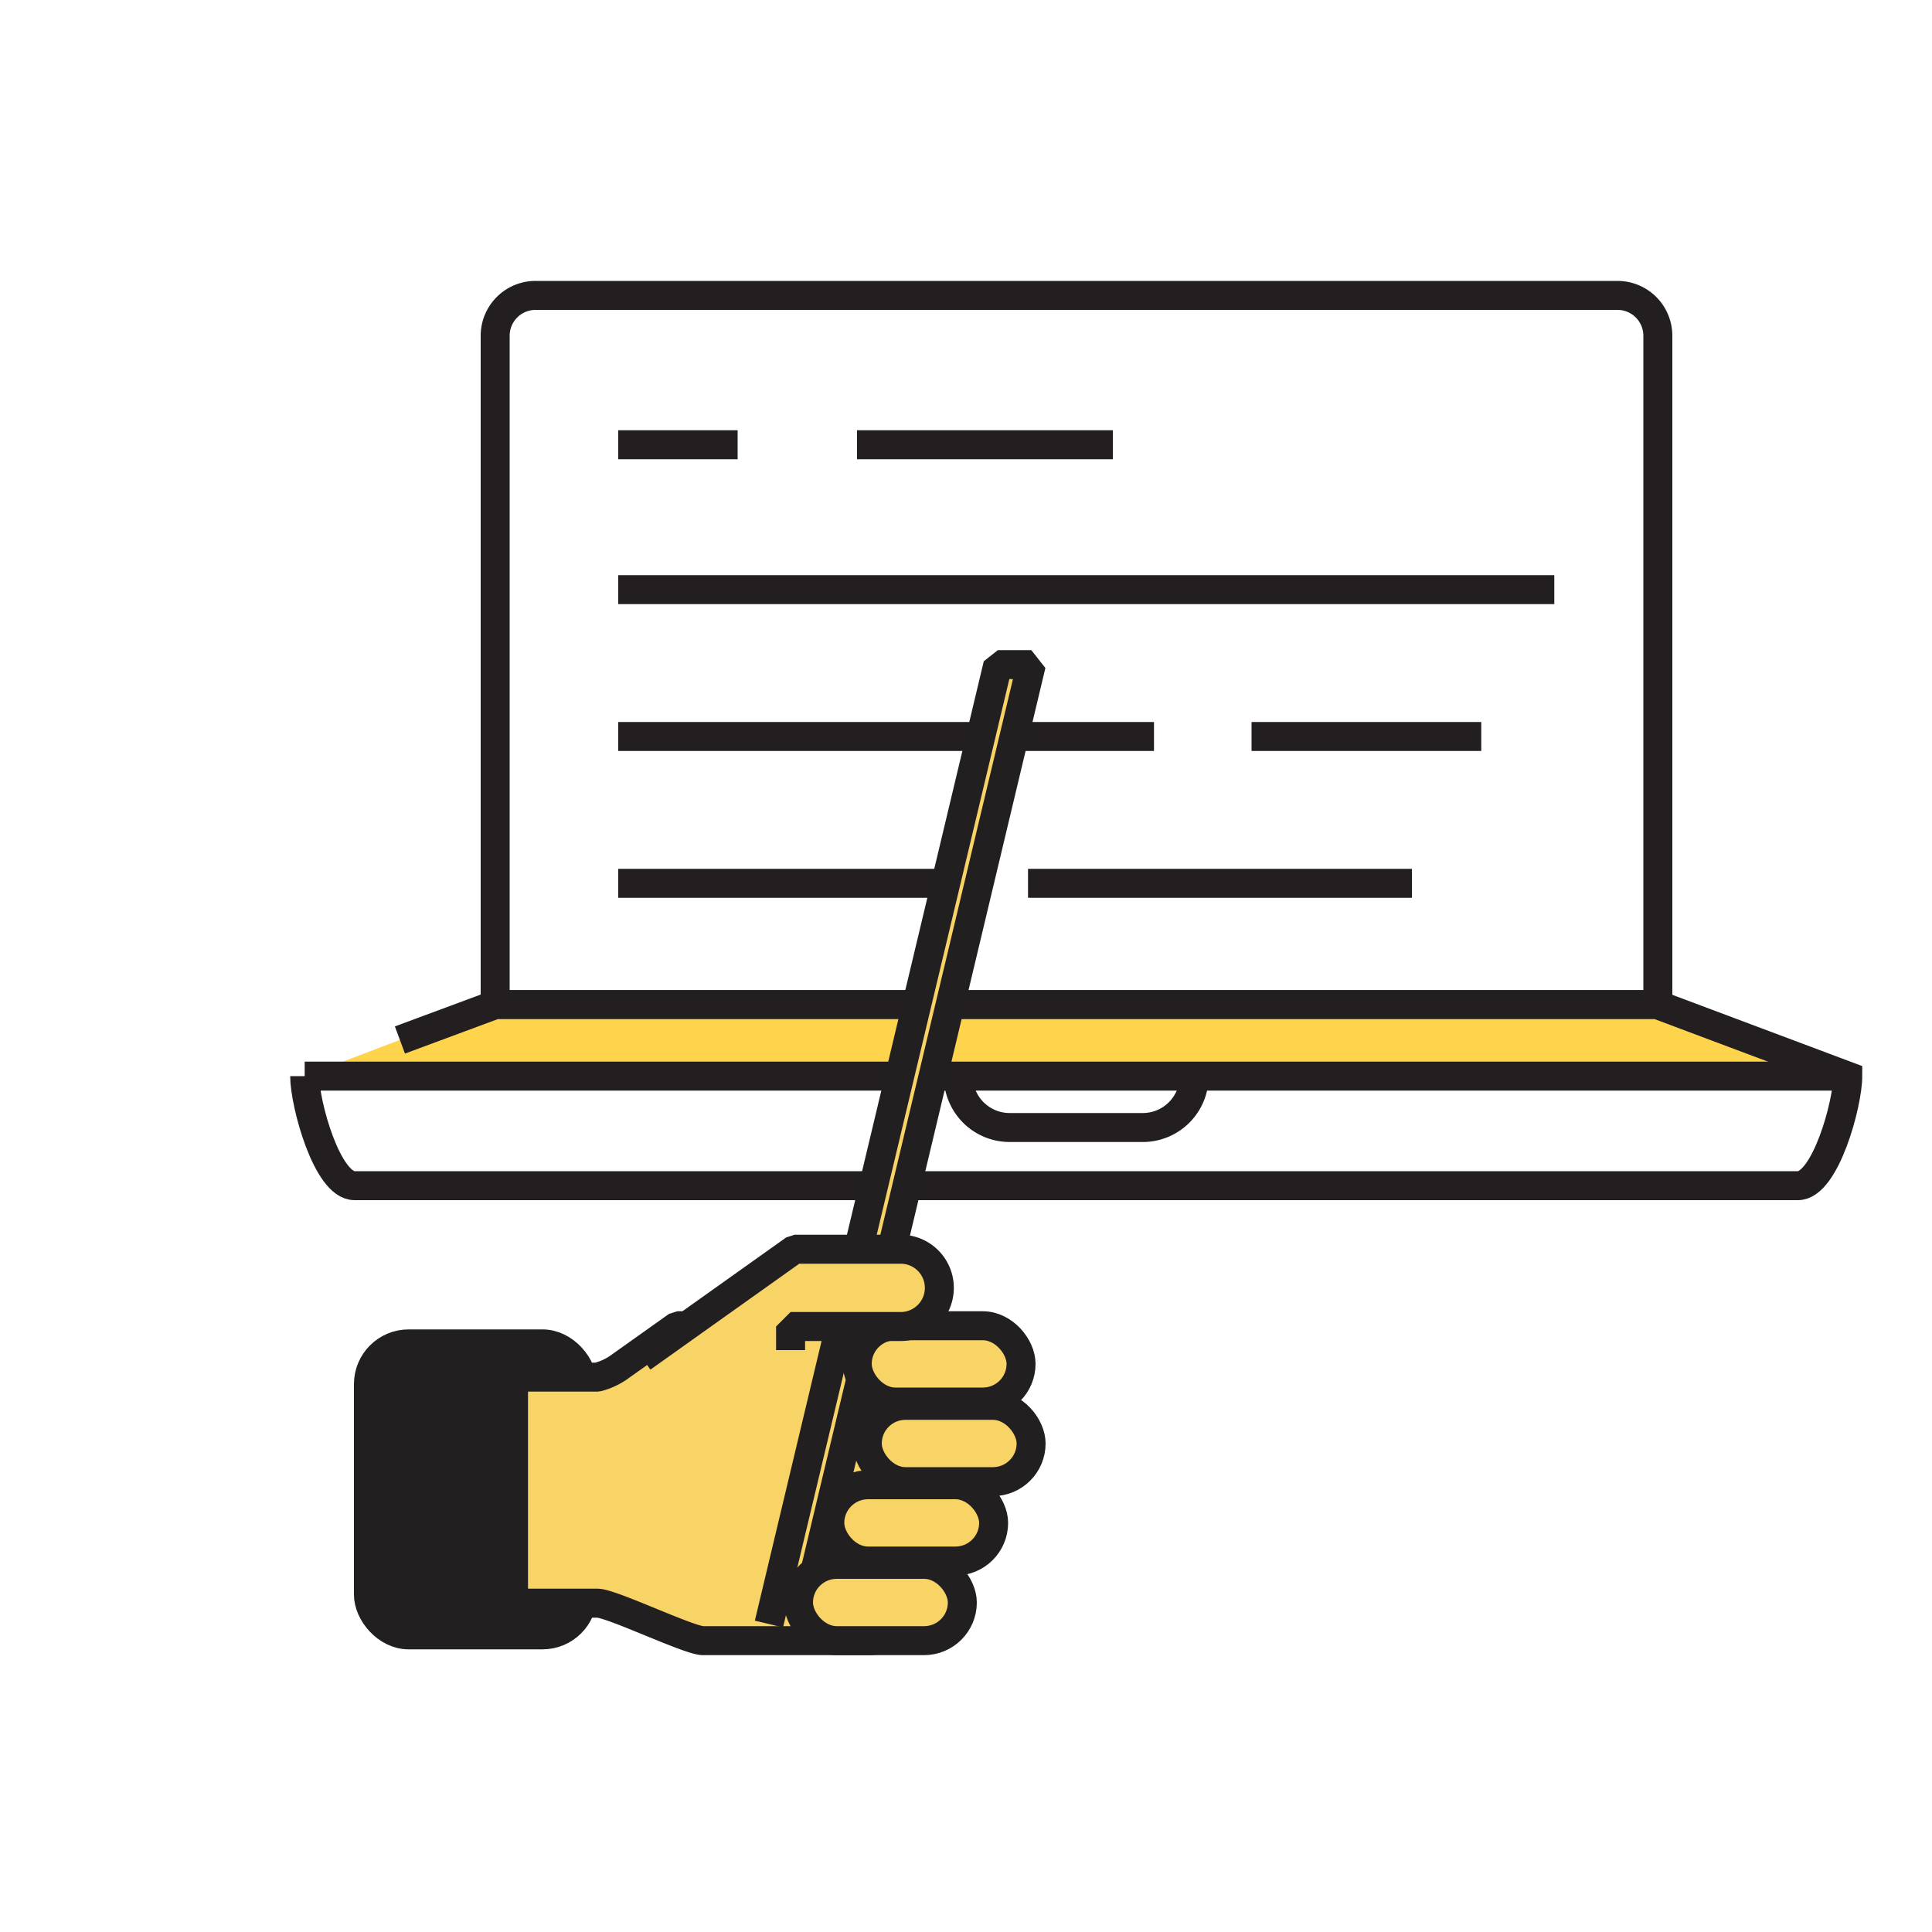 <svg xmlns="http://www.w3.org/2000/svg" viewBox="0 0 100 100" width="500" height="500" class="illustration"><defs><style>.cls-1{fill:none;}.cls-1,.cls-3{stroke:#231f20;}.cls-1,.cls-4{stroke-miterlimit:10;}.cls-1,.cls-3,.cls-4,.cls-5{stroke-width:1.5px;}.cls-2,.cls-3{fill:#ffd44d;}.cls-3,.cls-5{stroke-linejoin:bevel;}.cls-4{fill:#221f20;}.cls-4,.cls-5{stroke:#221f20;}.cls-5{fill:#f8d366;}</style></defs><g id="Layer_2" data-name="Layer 2"><path class="cls-1" d="M27.72,15.29h56a2.09,2.09,0,0,1,2.09,2.09V52a0,0,0,0,1,0,0H25.63a0,0,0,0,1,0,0V17.38A2.09,2.09,0,0,1,27.72,15.29Z"></path><polygon class="cls-2" points="15.77 55.7 95.64 55.7 85.78 51.95 25.63 51.95 15.77 55.7"></polygon><line class="cls-1" x1="15.77" y1="55.7" x2="95.64" y2="55.7"></line><path class="cls-1" d="M15.77,55.7h0c0,1.43,1.16,5.67,2.58,5.67H93.06c1.42,0,2.58-4.24,2.58-5.67h0L85.78,52H25.63L20.7,53.83"></path><line class="cls-3" x1="44.36" y1="23.02" x2="57.6" y2="23.02"></line><line class="cls-3" x1="32" y1="23.02" x2="38.18" y2="23.02"></line><line class="cls-3" x1="32" y1="30.52" x2="80.45" y2="30.52"></line><line class="cls-3" x1="64.78" y1="38.12" x2="76.67" y2="38.12"></line><line class="cls-3" x1="32" y1="38.12" x2="59.73" y2="38.12"></line><line class="cls-3" x1="53.21" y1="45.72" x2="73.08" y2="45.72"></line><line class="cls-3" x1="32" y1="45.72" x2="49.22" y2="45.72"></line><path class="cls-1" d="M49.6,55.7h0a2.66,2.66,0,0,0,2.66,2.66h6.89a2.66,2.66,0,0,0,2.66-2.66h0"></path><rect class="cls-4" x="19.07" y="69.56" width="11.09" height="15.06" rx="2.08"></rect><path class="cls-5" d="M47.46,71.1V82.45A2.48,2.48,0,0,1,45,84.92H36.39c-.73,0-4.73-1.94-5.47-1.94H26.58V71.28h4.34a3.4,3.4,0,0,0,1.2-.57l2.94-2.09H45A2.49,2.49,0,0,1,47.46,71.1Z"></path><polyline class="cls-5" points="41.53 84.06 53.38 34.4 51.65 34.4 39.8 84.06"></polyline><rect class="cls-5" x="44.37" y="68.62" width="8.48" height="3.95" rx="1.98"></rect><path class="cls-5" d="M33.23,70.28l7.9-5.62h5.49a2,2,0,0,1,2,2,2,2,0,0,1-2,2h-5.7v1.22"></path><rect class="cls-5" x="44.89" y="72.74" width="8.48" height="3.95" rx="1.98"></rect><rect class="cls-5" x="42.95" y="76.85" width="8.48" height="3.95" rx="1.98"></rect><rect class="cls-5" x="41.33" y="80.97" width="8.48" height="3.95" rx="1.98"></rect></g></svg>